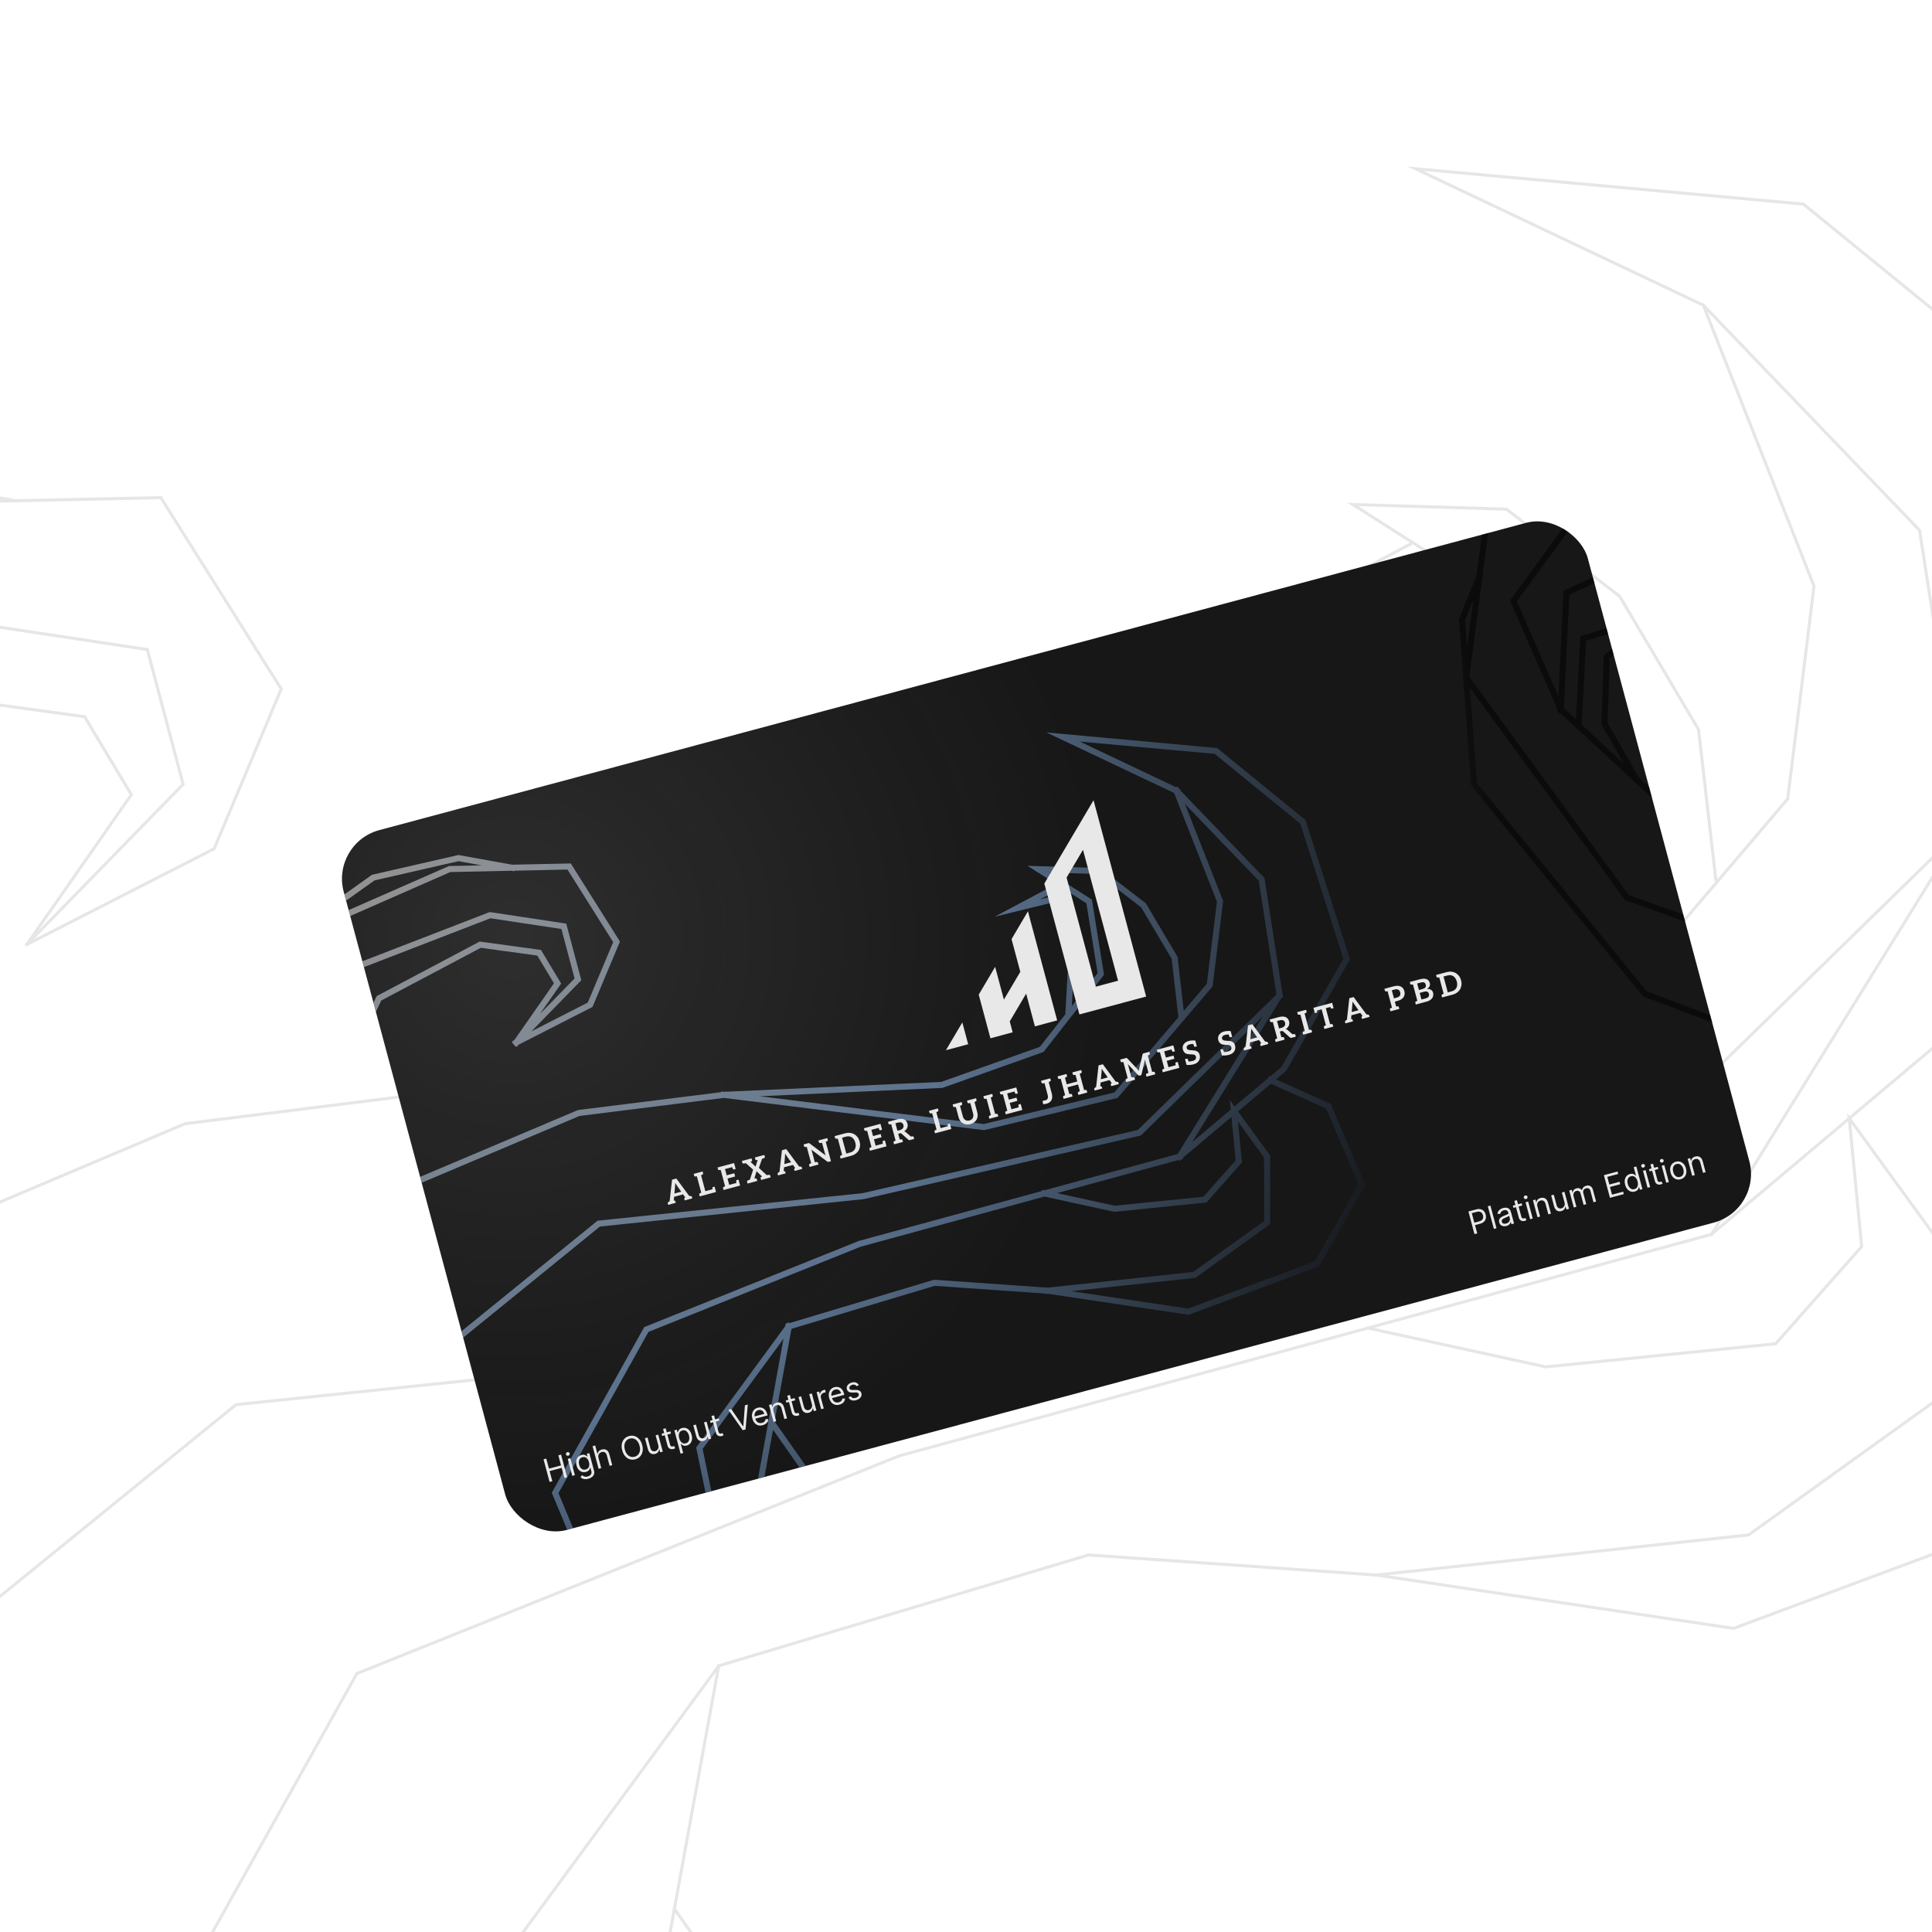 <svg width="1920" height="1920" viewBox="0 0 1920 1920" fill="none" xmlns="http://www.w3.org/2000/svg">
<g clip-path="url(#clip0_245_431)">
<rect width="1920" height="1920" fill="white"/>
<path d="M-599.461 711.032L-334.596 522.533L-119.606 473.315L15.482 497.637M15.482 497.637L159.801 494.55L279.481 684.679L212.805 843.497L26.622 938.63M15.482 497.637L-141.911 501.003L-421.11 623.62L-585.227 764.631M26.622 938.63L130.558 789.717L84.087 712.257L-64.585 691.872L-320.15 827.227L-479.476 1162.84M26.622 938.63L181.99 779.414L146.423 645.488L-39.754 617.356L-364.324 742.795L-531.554 966.735M-248.019 1299.55L183.926 1116.73L550.394 1070.94M550.394 1070.94L1206.76 1152.28L1540.03 1071.79L1776.61 793.942L1802.75 582.459L1692.74 303.307M550.394 1070.94L1100.59 1045.8L1352.47 956.222L1501.8 765.7L1472.36 582.714L1344.38 501.328L1497.1 506.019L1609.66 592.664L1688 725.01L1705.14 873.965M1692.74 303.307L1406.63 167.688L1792.27 202.857L2011.79 381.811L2122.36 728.149L1963.97 1005.18L1700.79 1226.71M1692.74 303.307L1907.63 526.971L1953.28 820.347L1599.07 1166.5L902.175 1326.53L234.497 1395.94L-142.107 1701.93M1700.79 1226.71L893.603 1446.82L354.649 1663.15L124.397 2075.72L248.586 2373.25M1700.79 1226.71L1950.43 823.413M1419.8 865.865L1433.01 639.246L1384.3 576.498L1291.35 599.34L1401.6 540.651M556.52 2291.48L488.578 1962.76L714.241 1655.5M714.241 1655.5L1081.75 1545.28L1367.69 1565.24M714.241 1655.5L640.96 2057.45L817.429 2222.19M1367.69 1565.24L1722.75 1618.27L2047.41 1497.52L2160.88 1297.38L2076.27 1099.47L1929.77 1033.97M1367.69 1565.24L1737.74 1525.39L1921.76 1393.21L1921.55 1226.64L1837.76 1111.42L1850.12 1238.82L1764.67 1335.39L1536.13 1358.41L1359.46 1319.8M1024.63 2167.16L765.142 2032.13L670.215 1896.99M3592.29 1086.58L2875.05 815.941L2443.44 286.452L2413.3 -128.669L2457.29 -236.005M3525.44 821.697L2829.54 572.753L2423.92 17.598L2473.03 -355.535L2800.76 -495.314L3037.52 -373.379L3170.88 -139.038L2884.71 -291.773L2676.85 -196.431L2663.03 98.221M2663.03 98.221L2922.65 338.615L3424.11 440.152M2663.03 98.221L2543.19 -175.885L2722.62 -421.277L2942.73 -422.2M2504.75 -369.064L2674.06 -555.531L2878.44 -533.074L2989.32 -398.2M3406.47 373.725L3181.98 389.703L2968.91 246.977L2891.57 72.52L2944.76 -81.506L3108.17 -76.82L2945.08 -151.274L2719.24 -80.979L2707.87 139.754M2853.74 274.805L2773.17 133.865L2778.65 -34.446L2900.93 -137.533" stroke="black" stroke-opacity="0.1" stroke-width="3" stroke-miterlimit="10" stroke-linecap="square"/>
<g filter="url(#filter0_d_245_431)">
<g clip-path="url(#clip1_245_431)">
<rect x="248.633" y="777.911" width="1280" height="720" rx="50" transform="rotate(-15 248.633 777.911)" fill="#171717"/>
<path d="M186.666 886.358L290.95 812.14L375.597 792.762L428.785 802.338M428.785 802.338L485.607 801.123L532.728 875.982L506.476 938.512L433.171 975.969M428.785 802.338L366.815 803.664L256.887 851.941L192.27 907.461M433.171 975.969L474.093 917.338L455.797 886.84L397.261 878.814L296.638 932.107L233.907 1064.24M433.171 975.969L494.343 913.281L480.34 860.551L407.037 849.475L279.245 898.864L213.402 987.035M325.038 1118.07L495.106 1046.09L639.394 1028.06M639.394 1028.06L897.82 1060.09L1029.04 1028.4L1122.19 919.001L1132.48 835.735L1089.17 725.826M639.394 1028.06L856.02 1018.17L955.194 982.895L1013.99 907.882L1002.39 835.836L952.009 803.792L1012.14 805.638L1056.45 839.753L1087.3 891.861L1094.05 950.509M1089.17 725.826L976.517 672.429L1128.35 686.276L1214.79 756.735L1258.32 893.097L1195.96 1002.17L1092.33 1089.39M1089.17 725.826L1173.77 813.888L1191.75 929.398L1052.29 1065.69L777.899 1128.69L515.017 1156.02L366.738 1276.5M1092.33 1089.39L774.524 1176.06L562.324 1261.23L471.668 1423.67L520.564 1540.82M1092.33 1089.39L1190.62 930.605M981.7 947.319L986.904 858.094L967.724 833.388L931.126 842.381L974.538 819.274M641.806 1508.62L615.055 1379.2L703.905 1258.22M703.905 1258.22L848.601 1214.82L961.186 1222.68M703.905 1258.22L675.052 1416.48L744.533 1481.34M961.186 1222.68L1100.98 1243.56L1228.81 1196.02L1273.48 1117.22L1240.17 1039.3L1182.49 1013.51M961.186 1222.68L1106.88 1206.99L1179.34 1154.95L1179.25 1089.37L1146.26 1044L1151.13 1094.16L1117.49 1132.18L1027.5 1141.25L957.946 1126.04M826.113 1459.67L723.946 1406.51L686.571 1353.3M1837.07 1034.22L1554.67 927.663L1384.73 719.189L1372.87 555.745L1390.19 513.484M1810.75 929.929L1536.75 831.913L1377.05 613.334L1396.39 466.422L1525.42 411.388L1618.64 459.397L1671.15 551.663L1558.47 491.527L1476.63 529.066L1471.19 645.078M1471.19 645.078L1573.41 739.727L1770.85 779.705M1471.19 645.078L1424.01 537.155L1494.65 440.538L1581.32 440.174M1408.88 461.096L1475.54 387.678L1556.01 396.52L1599.66 449.624M1763.91 753.551L1675.52 759.842L1591.63 703.647L1561.18 634.959L1582.12 574.314L1646.46 576.16L1582.25 546.845L1493.33 574.522L1488.85 661.43M1546.28 714.604L1514.56 659.112L1516.72 592.843L1564.86 552.255" stroke="url(#paint0_radial_245_431)" stroke-opacity="0.5" stroke-width="6" stroke-miterlimit="10" stroke-linecap="square"/>
<ellipse opacity="0.2" cx="430.895" cy="874.703" rx="591.667" ry="579.333" transform="rotate(-15 430.895 874.703)" fill="url(#paint1_radial_245_431)"/>
<path d="M466.171 1412.74L460.143 1390.24L462.867 1389.51L465.552 1399.53L477.547 1396.32L474.863 1386.3L477.587 1385.57L483.615 1408.06L480.891 1408.79L478.195 1398.73L466.199 1401.95L468.895 1412.01L466.171 1412.74ZM488.718 1406.7L484.197 1389.82L486.789 1389.13L491.31 1406L488.718 1406.7ZM484.761 1386.66C484.256 1386.79 483.774 1386.74 483.316 1386.49C482.865 1386.25 482.574 1385.88 482.445 1385.4C482.315 1384.91 482.384 1384.45 482.651 1384.01C482.924 1383.57 483.314 1383.28 483.819 1383.14C484.325 1383.01 484.803 1383.07 485.254 1383.31C485.712 1383.56 486.006 1383.92 486.136 1384.41C486.265 1384.89 486.193 1385.35 485.919 1385.8C485.653 1386.24 485.267 1386.52 484.761 1386.66ZM504.659 1409.58C503.406 1409.92 502.287 1410.05 501.3 1409.97C500.315 1409.89 499.452 1409.68 498.712 1409.32C497.982 1408.96 497.362 1408.54 496.854 1408.05L498.53 1406.05C498.847 1406.29 499.238 1406.56 499.703 1406.86C500.169 1407.17 500.753 1407.39 501.454 1407.51C502.164 1407.64 503.029 1407.57 504.047 1407.3C505.409 1406.93 506.445 1406.3 507.154 1405.41C507.864 1404.51 508.03 1403.36 507.653 1401.95L506.735 1398.53L506.515 1398.59C506.407 1398.94 506.238 1399.4 506.008 1399.95C505.784 1400.48 505.393 1401.02 504.835 1401.54C504.283 1402.06 503.458 1402.47 502.359 1402.76C500.997 1403.12 499.688 1403.13 498.431 1402.78C497.182 1402.42 496.078 1401.71 495.118 1400.65C494.166 1399.59 493.454 1398.18 492.983 1396.42C492.52 1394.69 492.421 1393.1 492.685 1391.66C492.948 1390.21 493.527 1388.98 494.422 1387.99C495.316 1386.99 496.473 1386.3 497.894 1385.92C498.992 1385.62 499.913 1385.57 500.655 1385.77C501.403 1385.95 502.011 1386.23 502.479 1386.6C502.952 1386.96 503.323 1387.26 503.592 1387.5L503.856 1387.43L503.138 1384.75L505.642 1384.08L510.293 1401.43C510.681 1402.88 510.668 1404.15 510.252 1405.24C509.845 1406.33 509.146 1407.23 508.154 1407.95C507.171 1408.68 506.006 1409.22 504.659 1409.58ZM502.087 1400.34C503.127 1400.06 503.942 1399.58 504.532 1398.92C505.122 1398.25 505.484 1397.42 505.618 1396.42C505.752 1395.43 505.652 1394.31 505.319 1393.07C504.993 1391.85 504.523 1390.83 503.907 1389.99C503.292 1389.16 502.555 1388.58 501.696 1388.24C500.837 1387.91 499.88 1387.88 498.825 1388.17C497.727 1388.46 496.886 1388.98 496.303 1389.74C495.727 1390.49 495.381 1391.38 495.266 1392.42C495.159 1393.45 495.258 1394.54 495.564 1395.68C495.878 1396.85 496.339 1397.84 496.946 1398.64C497.559 1399.43 498.297 1399.99 499.159 1400.31C500.027 1400.62 501.003 1400.63 502.087 1400.34ZM514.781 1388.83L517.501 1398.99L514.909 1399.68L508.881 1377.18L511.473 1376.49L513.687 1384.75L513.906 1384.69C514.068 1383.71 514.476 1382.86 515.129 1382.14C515.788 1381.4 516.781 1380.86 518.106 1380.5C519.256 1380.2 520.325 1380.16 521.312 1380.39C522.298 1380.61 523.156 1381.13 523.885 1381.95C524.619 1382.75 525.181 1383.88 525.569 1385.33L528.442 1396.05L525.85 1396.75L523.024 1386.2C522.665 1384.86 522.039 1383.92 521.148 1383.37C520.261 1382.82 519.206 1382.7 517.983 1383.03C517.134 1383.26 516.42 1383.64 515.843 1384.18C515.272 1384.72 514.885 1385.38 514.682 1386.18C514.485 1386.97 514.519 1387.85 514.781 1388.83ZM558.205 1376.02C558.84 1378.4 558.962 1380.56 558.568 1382.52C558.174 1384.48 557.356 1386.12 556.113 1387.46C554.87 1388.8 553.289 1389.73 551.371 1390.24C549.452 1390.75 547.62 1390.74 545.875 1390.21C544.13 1389.67 542.597 1388.65 541.277 1387.15C539.957 1385.65 538.98 1383.72 538.344 1381.34C537.708 1378.97 537.587 1376.81 537.981 1374.85C538.374 1372.89 539.193 1371.24 540.436 1369.9C541.678 1368.57 543.259 1367.64 545.178 1367.13C547.096 1366.61 548.928 1366.62 550.674 1367.16C552.419 1367.7 553.951 1368.72 555.271 1370.22C556.591 1371.71 557.569 1373.65 558.205 1376.02ZM555.568 1376.73C555.046 1374.78 554.28 1373.22 553.269 1372.06C552.265 1370.89 551.119 1370.11 549.828 1369.72C548.545 1369.33 547.223 1369.31 545.861 1369.68C544.499 1370.04 543.357 1370.72 542.435 1371.7C541.521 1372.68 540.918 1373.93 540.625 1375.45C540.34 1376.96 540.458 1378.69 540.98 1380.64C541.502 1382.59 542.265 1384.14 543.268 1385.31C544.279 1386.48 545.426 1387.26 546.709 1387.65C548 1388.04 549.326 1388.06 550.688 1387.69C552.05 1387.33 553.188 1386.65 554.102 1385.67C555.024 1384.68 555.627 1383.44 555.912 1381.92C556.205 1380.41 556.09 1378.68 555.568 1376.73ZM574.233 1376.39L571.56 1366.42L574.153 1365.72L578.674 1382.59L576.081 1383.29L575.316 1380.43L575.14 1380.48C574.975 1381.44 574.555 1382.34 573.881 1383.16C573.205 1383.98 572.23 1384.56 570.955 1384.9C569.901 1385.18 568.902 1385.2 567.958 1384.96C567.012 1384.71 566.179 1384.18 565.459 1383.37C564.738 1382.55 564.184 1381.42 563.8 1379.99L560.927 1369.26L563.519 1368.57L566.345 1379.12C566.675 1380.35 567.282 1381.24 568.166 1381.78C569.058 1382.33 570.043 1382.46 571.119 1382.17C571.764 1382 572.375 1381.66 572.953 1381.15C573.538 1380.64 573.967 1379.98 574.239 1379.18C574.517 1378.37 574.516 1377.44 574.233 1376.39ZM586.239 1362.48L586.828 1364.68L578.084 1367.02L577.495 1364.83L586.239 1362.48ZM578.96 1360.1L581.553 1359.41L585.862 1375.49C586.058 1376.22 586.312 1376.74 586.622 1377.05C586.938 1377.35 587.281 1377.52 587.651 1377.55C588.027 1377.58 588.405 1377.54 588.786 1377.44C589.071 1377.36 589.302 1377.28 589.477 1377.2C589.65 1377.12 589.789 1377.05 589.893 1377L591.044 1379.19C590.886 1379.3 590.658 1379.43 590.361 1379.58C590.066 1379.74 589.677 1379.88 589.193 1380.01C588.461 1380.21 587.701 1380.24 586.914 1380.12C586.134 1379.99 585.426 1379.66 584.792 1379.14C584.166 1378.62 583.721 1377.87 583.458 1376.89L578.96 1360.1ZM596.355 1384.64L590.139 1361.44L592.643 1360.77L593.362 1363.45L593.669 1363.36C593.781 1363.02 593.945 1362.58 594.16 1362.03C594.38 1361.48 594.761 1360.94 595.302 1360.41C595.848 1359.87 596.671 1359.45 597.769 1359.16C599.19 1358.78 600.538 1358.8 601.812 1359.22C603.086 1359.64 604.202 1360.42 605.159 1361.56C606.116 1362.7 606.832 1364.15 607.307 1365.93C607.786 1367.71 607.897 1369.34 607.64 1370.82C607.382 1372.28 606.81 1373.52 605.926 1374.53C605.04 1375.53 603.894 1376.21 602.488 1376.59C601.404 1376.88 600.488 1376.93 599.74 1376.75C598.99 1376.56 598.377 1376.28 597.902 1375.91C597.425 1375.54 597.05 1375.22 596.777 1374.96L596.558 1375.02L598.948 1383.94L596.355 1384.64ZM594.948 1369.19C595.289 1370.47 595.777 1371.54 596.412 1372.41C597.044 1373.28 597.793 1373.89 598.658 1374.25C599.521 1374.6 600.472 1374.63 601.512 1374.36C602.596 1374.06 603.424 1373.54 603.996 1372.77C604.573 1372 604.914 1371.07 605.019 1370C605.13 1368.92 605.024 1367.78 604.703 1366.58C604.385 1365.39 603.915 1364.37 603.294 1363.52C602.678 1362.65 601.929 1362.04 601.048 1361.68C600.172 1361.31 599.184 1361.27 598.086 1361.57C597.031 1361.85 596.217 1362.36 595.642 1363.08C595.066 1363.8 594.722 1364.69 594.611 1365.74C594.498 1366.78 594.61 1367.93 594.948 1369.19ZM622.295 1363.51L619.623 1353.54L622.215 1352.84L626.736 1369.72L624.144 1370.41L623.378 1367.55L623.203 1367.6C623.037 1368.56 622.617 1369.46 621.943 1370.28C621.267 1371.1 620.292 1371.68 619.018 1372.02C617.963 1372.3 616.964 1372.32 616.02 1372.08C615.074 1371.83 614.241 1371.3 613.521 1370.49C612.8 1369.67 612.246 1368.54 611.862 1367.11L608.989 1356.39L611.582 1355.69L614.407 1366.24C614.737 1367.47 615.344 1368.36 616.229 1368.9C617.121 1369.45 618.105 1369.58 619.181 1369.29C619.826 1369.12 620.437 1368.78 621.015 1368.27C621.601 1367.76 622.029 1367.1 622.301 1366.3C622.58 1365.5 622.578 1364.57 622.295 1363.51ZM634.301 1349.6L634.89 1351.8L626.146 1354.14L625.557 1351.95L634.301 1349.6ZM627.023 1347.22L629.615 1346.53L633.924 1362.61C634.12 1363.34 634.374 1363.86 634.684 1364.17C635 1364.47 635.343 1364.64 635.713 1364.67C636.089 1364.7 636.467 1364.66 636.848 1364.56C637.134 1364.48 637.364 1364.4 637.539 1364.32C637.713 1364.24 637.851 1364.17 637.955 1364.12L639.106 1366.31C638.948 1366.42 638.721 1366.55 638.423 1366.7C638.128 1366.86 637.739 1367 637.255 1367.13C636.523 1367.33 635.763 1367.36 634.976 1367.24C634.196 1367.11 633.489 1366.78 632.855 1366.26C632.228 1365.74 631.783 1364.99 631.52 1364.01L627.023 1347.22ZM646.668 1340.26L658.422 1357.41L658.685 1357.34L660.29 1336.61L663.146 1335.85L660.913 1360.56L658.101 1361.31L643.812 1341.03L646.668 1340.26ZM677.924 1356.38C676.299 1356.81 674.8 1356.83 673.429 1356.43C672.063 1356.02 670.887 1355.25 669.903 1354.12C668.924 1352.99 668.203 1351.56 667.74 1349.83C667.277 1348.1 667.183 1346.49 667.46 1345.01C667.742 1343.51 668.351 1342.24 669.288 1341.19C670.23 1340.14 671.463 1339.41 672.986 1339C673.865 1338.77 674.772 1338.68 675.708 1338.74C676.643 1338.81 677.55 1339.08 678.43 1339.55C679.308 1340.01 680.1 1340.72 680.805 1341.69C681.511 1342.65 682.075 1343.92 682.497 1345.5L682.791 1346.6L669.785 1350.08L669.185 1347.84L679.555 1345.06C679.3 1344.11 678.881 1343.31 678.301 1342.67C677.727 1342.02 677.034 1341.57 676.223 1341.33C675.419 1341.08 674.548 1341.08 673.61 1341.33C672.578 1341.61 671.753 1342.1 671.136 1342.82C670.525 1343.52 670.126 1344.34 669.941 1345.26C669.756 1346.18 669.789 1347.1 670.038 1348.03L670.438 1349.53C670.779 1350.8 671.289 1351.82 671.965 1352.59C672.648 1353.35 673.446 1353.86 674.361 1354.11C675.273 1354.35 676.253 1354.33 677.3 1354.05C677.981 1353.87 678.571 1353.61 679.069 1353.27C679.573 1352.92 679.974 1352.5 680.273 1352C680.57 1351.5 680.749 1350.93 680.812 1350.28L683.505 1350.31C683.469 1351.23 683.226 1352.1 682.776 1352.91C682.325 1353.71 681.689 1354.42 680.87 1355.02C680.049 1355.62 679.067 1356.07 677.924 1356.38ZM688.633 1342.25L691.353 1352.4L688.76 1353.1L684.239 1336.22L686.744 1335.55L687.45 1338.19L687.67 1338.13C687.836 1337.17 688.252 1336.32 688.918 1335.58C689.582 1334.84 690.552 1334.3 691.826 1333.96C692.968 1333.65 694.031 1333.62 695.013 1333.85C695.994 1334.09 696.848 1334.61 697.577 1335.43C698.305 1336.24 698.861 1337.36 699.245 1338.8L702.118 1349.52L699.525 1350.21L696.7 1339.67C696.345 1338.34 695.724 1337.4 694.837 1336.85C693.949 1336.28 692.904 1336.16 691.703 1336.48C690.875 1336.71 690.184 1337.08 689.628 1337.62C689.08 1338.15 688.711 1338.81 688.522 1339.6C688.333 1340.39 688.37 1341.27 688.633 1342.25ZM709.672 1329.41L710.261 1331.61L701.517 1333.95L700.928 1331.75L709.672 1329.41ZM702.393 1327.03L704.986 1326.33L709.295 1342.41C709.491 1343.15 709.745 1343.67 710.055 1343.98C710.371 1344.28 710.714 1344.44 711.084 1344.48C711.46 1344.5 711.838 1344.46 712.219 1344.36C712.504 1344.29 712.735 1344.21 712.91 1344.13C713.083 1344.04 713.222 1343.98 713.326 1343.92L714.477 1346.11C714.319 1346.22 714.091 1346.36 713.794 1346.51C713.499 1346.66 713.11 1346.81 712.626 1346.94C711.894 1347.13 711.134 1347.17 710.347 1347.04C709.567 1346.91 708.86 1346.59 708.225 1346.07C707.599 1345.54 707.154 1344.79 706.891 1343.81L702.393 1327.03ZM726.878 1335.49L724.205 1325.51L726.798 1324.82L731.319 1341.69L728.726 1342.39L727.961 1339.53L727.785 1339.58C727.619 1340.54 727.2 1341.43 726.526 1342.26C725.85 1343.08 724.875 1343.66 723.6 1344C722.546 1344.28 721.547 1344.3 720.603 1344.06C719.657 1343.81 718.824 1343.28 718.104 1342.47C717.382 1341.65 716.829 1340.52 716.445 1339.09L713.572 1328.36L716.164 1327.67L718.99 1338.21C719.32 1339.45 719.927 1340.33 720.811 1340.88C721.703 1341.43 722.688 1341.56 723.764 1341.27C724.409 1341.1 725.02 1340.76 725.598 1340.25C726.183 1339.74 726.612 1339.08 726.883 1338.28C727.162 1337.47 727.16 1336.54 726.878 1335.49ZM736.067 1340.42L731.546 1323.55L734.051 1322.88L734.733 1325.43L734.909 1325.38C734.993 1324.46 735.368 1323.63 736.034 1322.9C736.701 1322.16 737.539 1321.66 738.55 1321.39C738.74 1321.34 738.979 1321.28 739.267 1321.21C739.554 1321.14 739.773 1321.09 739.924 1321.07L740.63 1323.7C740.536 1323.71 740.326 1323.73 739.999 1323.77C739.678 1323.8 739.345 1323.86 739.001 1323.95C738.181 1324.17 737.495 1324.54 736.942 1325.06C736.396 1325.56 736.016 1326.17 735.803 1326.87C735.596 1327.56 735.594 1328.29 735.799 1329.05L738.66 1339.73L736.067 1340.42ZM754.232 1335.93C752.606 1336.37 751.107 1336.38 749.736 1335.98C748.37 1335.57 747.195 1334.8 746.21 1333.68C745.231 1332.54 744.51 1331.11 744.047 1329.38C743.584 1327.65 743.491 1326.05 743.767 1324.56C744.049 1323.06 744.659 1321.79 745.596 1320.75C746.538 1319.7 747.771 1318.96 749.294 1318.56C750.173 1318.32 751.08 1318.24 752.015 1318.3C752.95 1318.36 753.858 1318.63 754.737 1319.1C755.615 1319.56 756.407 1320.28 757.113 1321.24C757.819 1322.21 758.383 1323.48 758.804 1325.05L759.099 1326.15L746.093 1329.63L745.492 1327.39L755.862 1324.61C755.607 1323.66 755.189 1322.86 754.608 1322.22C754.034 1321.57 753.342 1321.13 752.53 1320.88C751.726 1320.63 750.855 1320.63 749.918 1320.89C748.885 1321.16 748.06 1321.66 747.444 1322.37C746.832 1323.08 746.434 1323.89 746.249 1324.81C746.064 1325.73 746.096 1326.66 746.345 1327.59L746.745 1329.08C747.087 1330.36 747.596 1331.38 748.273 1332.15C748.955 1332.91 749.753 1333.41 750.668 1333.66C751.58 1333.9 752.56 1333.88 753.608 1333.6C754.289 1333.42 754.878 1333.16 755.377 1332.82C755.88 1332.47 756.281 1332.05 756.58 1331.56C756.877 1331.05 757.057 1330.48 757.119 1329.83L759.812 1329.87C759.776 1330.79 759.533 1331.65 759.084 1332.46C758.632 1333.27 757.996 1333.97 757.177 1334.58C756.356 1335.17 755.374 1335.62 754.232 1335.93ZM773.511 1316.35L771.358 1317.64C771.108 1317.29 770.791 1316.97 770.407 1316.68C770.029 1316.38 769.566 1316.17 769.017 1316.06C768.469 1315.95 767.818 1315.99 767.064 1316.2C766.031 1316.47 765.235 1316.94 764.674 1317.6C764.118 1318.25 763.938 1318.94 764.132 1319.67C764.305 1320.31 764.675 1320.76 765.244 1321.01C765.813 1321.25 766.629 1321.37 767.691 1321.35L770.361 1321.29C771.967 1321.26 773.242 1321.52 774.183 1322.07C775.123 1322.62 775.751 1323.48 776.067 1324.66C776.326 1325.63 776.279 1326.57 775.927 1327.48C775.582 1328.39 774.974 1329.19 774.103 1329.9C773.232 1330.6 772.141 1331.13 770.83 1331.48C769.109 1331.94 767.585 1331.95 766.257 1331.51C764.929 1331.06 763.922 1330.16 763.237 1328.81L765.533 1327.53C766.011 1328.38 766.636 1328.94 767.41 1329.22C768.191 1329.5 769.112 1329.49 770.174 1329.21C771.382 1328.89 772.273 1328.37 772.846 1327.67C773.424 1326.96 773.616 1326.24 773.422 1325.51C773.265 1324.93 772.928 1324.49 772.412 1324.21C771.894 1323.91 771.184 1323.78 770.282 1323.81L767.293 1323.91C765.65 1323.95 764.362 1323.69 763.431 1323.12C762.506 1322.53 761.887 1321.66 761.575 1320.49C761.32 1319.54 761.361 1318.63 761.7 1317.75C762.045 1316.87 762.627 1316.1 763.446 1315.44C764.271 1314.77 765.277 1314.27 766.463 1313.96C768.133 1313.51 769.542 1313.52 770.69 1314C771.846 1314.48 772.786 1315.26 773.511 1316.35Z" fill="#E8E8E8"/>
<path d="M1385.32 1166.45L1379.29 1143.96L1386.89 1141.92C1388.66 1141.45 1390.18 1141.38 1391.48 1141.72C1392.77 1142.04 1393.84 1142.67 1394.67 1143.6C1395.5 1144.54 1396.09 1145.66 1396.44 1146.99C1396.8 1148.32 1396.85 1149.59 1396.6 1150.82C1396.36 1152.05 1395.76 1153.13 1394.81 1154.08C1393.86 1155.02 1392.51 1155.72 1390.76 1156.19L1385.31 1157.65L1384.67 1155.23L1390.03 1153.8C1391.23 1153.47 1392.15 1153 1392.77 1152.39C1393.39 1151.78 1393.77 1151.07 1393.91 1150.27C1394.05 1149.46 1394.01 1148.61 1393.76 1147.71C1393.52 1146.81 1393.14 1146.05 1392.61 1145.43C1392.09 1144.8 1391.41 1144.39 1390.56 1144.19C1389.71 1143.97 1388.67 1144.03 1387.45 1144.36L1382.66 1145.64L1388.04 1165.72L1385.32 1166.45ZM1401.17 1138.1L1407.19 1160.59L1404.6 1161.29L1398.57 1138.79L1401.17 1138.1ZM1417.01 1158.39C1415.94 1158.67 1414.92 1158.73 1413.94 1158.56C1412.96 1158.38 1412.11 1157.98 1411.39 1157.35C1410.67 1156.71 1410.16 1155.84 1409.87 1154.74C1409.61 1153.78 1409.59 1152.94 1409.81 1152.24C1410.03 1151.53 1410.41 1150.92 1410.95 1150.4C1411.5 1149.89 1412.13 1149.44 1412.86 1149.07C1413.59 1148.68 1414.33 1148.34 1415.08 1148.02C1416.07 1147.62 1416.88 1147.3 1417.5 1147.06C1418.12 1146.81 1418.56 1146.57 1418.81 1146.32C1419.06 1146.07 1419.13 1145.74 1419.02 1145.32L1419 1145.23C1418.71 1144.15 1418.19 1143.39 1417.43 1142.94C1416.69 1142.5 1415.72 1142.44 1414.52 1142.76C1413.28 1143.09 1412.39 1143.62 1411.83 1144.35C1411.27 1145.08 1410.93 1145.79 1410.81 1146.48L1408.11 1146.26C1408.28 1145.12 1408.65 1144.17 1409.23 1143.4C1409.82 1142.62 1410.51 1142 1411.32 1141.54C1412.14 1141.07 1412.97 1140.72 1413.82 1140.5C1414.36 1140.35 1415 1140.25 1415.74 1140.19C1416.49 1140.13 1417.24 1140.2 1418.01 1140.42C1418.78 1140.64 1419.49 1141.09 1420.14 1141.77C1420.8 1142.45 1421.3 1143.46 1421.66 1144.8L1424.64 1155.92L1422.05 1156.61L1421.44 1154.33L1421.3 1154.36C1421.23 1154.78 1421.04 1155.25 1420.74 1155.77C1420.44 1156.3 1419.99 1156.8 1419.39 1157.28C1418.79 1157.75 1418 1158.12 1417.01 1158.39ZM1416.79 1155.95C1417.81 1155.68 1418.62 1155.24 1419.22 1154.65C1419.82 1154.06 1420.21 1153.4 1420.4 1152.66C1420.6 1151.93 1420.6 1151.21 1420.41 1150.5L1419.78 1148.13C1419.7 1148.29 1419.49 1148.48 1419.15 1148.69C1418.81 1148.89 1418.41 1149.09 1417.95 1149.3C1417.49 1149.51 1417.04 1149.7 1416.61 1149.88C1416.17 1150.05 1415.82 1150.19 1415.55 1150.3C1414.9 1150.57 1414.31 1150.88 1413.78 1151.23C1413.25 1151.58 1412.86 1151.99 1412.61 1152.48C1412.36 1152.95 1412.32 1153.52 1412.5 1154.18C1412.74 1155.08 1413.25 1155.67 1414.04 1155.96C1414.84 1156.23 1415.75 1156.23 1416.79 1155.95ZM1432.19 1135.81L1432.78 1138.01L1424.03 1140.35L1423.45 1138.15L1432.19 1135.81ZM1424.91 1133.43L1427.5 1132.73L1431.81 1148.82C1432.01 1149.55 1432.26 1150.07 1432.57 1150.38C1432.89 1150.68 1433.23 1150.85 1433.6 1150.88C1433.98 1150.9 1434.36 1150.87 1434.74 1150.76C1435.02 1150.69 1435.25 1150.61 1435.43 1150.53C1435.6 1150.45 1435.74 1150.38 1435.84 1150.33L1436.99 1152.51C1436.84 1152.63 1436.61 1152.76 1436.31 1152.91C1436.02 1153.07 1435.63 1153.21 1435.14 1153.34C1434.41 1153.54 1433.65 1153.57 1432.86 1153.44C1432.08 1153.31 1431.38 1152.99 1430.74 1152.47C1430.12 1151.95 1429.67 1151.19 1429.41 1150.21L1424.91 1133.43ZM1440.61 1151.64L1436.09 1134.77L1438.68 1134.07L1443.2 1150.94L1440.61 1151.64ZM1436.65 1131.6C1436.15 1131.74 1435.67 1131.68 1435.21 1131.43C1434.76 1131.19 1434.47 1130.82 1434.34 1130.34C1434.21 1129.85 1434.28 1129.39 1434.54 1128.95C1434.82 1128.51 1435.21 1128.22 1435.71 1128.09C1436.22 1127.95 1436.7 1128.01 1437.15 1128.25C1437.61 1128.5 1437.9 1128.86 1438.03 1129.35C1438.16 1129.83 1438.09 1130.29 1437.81 1130.74C1437.55 1131.18 1437.16 1131.46 1436.65 1131.6ZM1447.82 1138.83L1450.54 1148.98L1447.95 1149.67L1443.43 1132.8L1445.93 1132.13L1446.64 1134.76L1446.86 1134.71C1447.03 1133.74 1447.44 1132.89 1448.11 1132.16C1448.77 1131.41 1449.74 1130.87 1451.02 1130.53C1452.16 1130.22 1453.22 1130.19 1454.2 1130.43C1455.18 1130.66 1456.04 1131.19 1456.77 1132C1457.5 1132.81 1458.05 1133.94 1458.44 1135.37L1461.31 1146.09L1458.72 1146.79L1455.89 1136.24C1455.54 1134.92 1454.91 1133.98 1454.03 1133.42C1453.14 1132.86 1452.1 1132.74 1450.89 1133.06C1450.07 1133.28 1449.37 1133.66 1448.82 1134.19C1448.27 1134.72 1447.9 1135.38 1447.71 1136.17C1447.52 1136.96 1447.56 1137.85 1447.82 1138.83ZM1474.83 1135.08L1472.16 1125.1L1474.75 1124.41L1479.27 1141.28L1476.68 1141.97L1475.91 1139.12L1475.74 1139.16C1475.57 1140.13 1475.15 1141.02 1474.48 1141.85C1473.8 1142.66 1472.83 1143.24 1471.55 1143.58C1470.5 1143.87 1469.5 1143.89 1468.56 1143.64C1467.61 1143.4 1466.78 1142.87 1466.06 1142.05C1465.34 1141.23 1464.78 1140.11 1464.4 1138.67L1461.53 1127.95L1464.12 1127.26L1466.94 1137.8C1467.27 1139.03 1467.88 1139.92 1468.76 1140.47C1469.66 1141.01 1470.64 1141.14 1471.72 1140.85C1472.36 1140.68 1472.97 1140.34 1473.55 1139.83C1474.14 1139.32 1474.57 1138.67 1474.84 1137.86C1475.12 1137.06 1475.11 1136.13 1474.83 1135.08ZM1484.02 1140.01L1479.5 1123.13L1482 1122.46L1482.71 1125.1L1482.93 1125.04C1483.04 1124.05 1483.42 1123.19 1484.07 1122.49C1484.72 1121.77 1485.59 1121.27 1486.69 1120.97C1487.8 1120.67 1488.8 1120.68 1489.67 1120.98C1490.55 1121.28 1491.32 1121.83 1491.98 1122.62L1492.16 1122.57C1492.36 1121.58 1492.82 1120.72 1493.55 1119.97C1494.27 1119.22 1495.24 1118.68 1496.45 1118.36C1497.95 1117.95 1499.31 1118.1 1500.53 1118.78C1501.74 1119.46 1502.61 1120.8 1503.14 1122.78L1506.17 1134.07L1503.57 1134.77L1500.55 1123.48C1500.21 1122.23 1499.64 1121.43 1498.81 1121.08C1497.99 1120.73 1497.11 1120.67 1496.19 1120.92C1495 1121.24 1494.18 1121.85 1493.72 1122.74C1493.26 1123.62 1493.18 1124.61 1493.47 1125.7L1496.41 1136.69L1493.78 1137.39L1490.68 1125.84C1490.42 1124.88 1489.9 1124.19 1489.12 1123.77C1488.34 1123.34 1487.46 1123.26 1486.48 1123.52C1485.81 1123.7 1485.22 1124.05 1484.73 1124.57C1484.25 1125.08 1483.92 1125.71 1483.73 1126.44C1483.55 1127.16 1483.57 1127.94 1483.79 1128.77L1486.61 1139.31L1484.02 1140.01ZM1519.96 1130.38L1513.93 1107.88L1527.51 1104.24L1528.15 1106.66L1517.3 1109.57L1519.34 1117.17L1529.49 1114.45L1530.14 1116.87L1519.99 1119.59L1522.03 1127.23L1533.06 1124.28L1533.71 1126.69L1519.96 1130.38ZM1544.56 1124.16C1543.15 1124.54 1541.82 1124.52 1540.55 1124.09C1539.28 1123.67 1538.17 1122.88 1537.21 1121.74C1536.25 1120.59 1535.53 1119.12 1535.05 1117.34C1534.58 1115.57 1534.47 1113.95 1534.73 1112.48C1534.99 1111.01 1535.56 1109.78 1536.46 1108.78C1537.35 1107.78 1538.51 1107.09 1539.93 1106.71C1541.03 1106.41 1541.94 1106.36 1542.68 1106.56C1543.42 1106.74 1544.02 1107.02 1544.48 1107.39C1544.95 1107.76 1545.32 1108.06 1545.58 1108.3L1545.8 1108.24L1543.58 1099.94L1546.17 1099.24L1552.2 1121.74L1549.69 1122.41L1549 1119.82L1548.69 1119.9C1548.58 1120.26 1548.42 1120.72 1548.19 1121.28C1547.96 1121.84 1547.57 1122.39 1547.02 1122.93C1546.46 1123.46 1545.64 1123.87 1544.56 1124.16ZM1544.29 1121.74C1545.33 1121.46 1546.13 1120.95 1546.71 1120.22C1547.28 1119.48 1547.62 1118.57 1547.73 1117.51C1547.85 1116.43 1547.73 1115.26 1547.39 1113.99C1547.05 1112.73 1546.57 1111.67 1545.95 1110.83C1545.33 1109.97 1544.59 1109.38 1543.73 1109.04C1542.87 1108.7 1541.92 1108.67 1540.86 1108.95C1539.76 1109.25 1538.92 1109.77 1538.34 1110.53C1537.77 1111.29 1537.42 1112.19 1537.31 1113.25C1537.21 1114.3 1537.32 1115.41 1537.64 1116.6C1537.96 1117.8 1538.43 1118.84 1539.06 1119.73C1539.7 1120.6 1540.45 1121.23 1541.33 1121.61C1542.22 1121.99 1543.2 1122.03 1544.29 1121.74ZM1557.31 1120.37L1552.79 1103.5L1555.38 1102.8L1559.9 1119.68L1557.31 1120.37ZM1553.35 1100.33C1552.85 1100.47 1552.36 1100.41 1551.91 1100.17C1551.45 1099.92 1551.16 1099.55 1551.03 1099.07C1550.9 1098.59 1550.97 1098.12 1551.24 1097.68C1551.51 1097.24 1551.9 1096.95 1552.41 1096.82C1552.91 1096.68 1553.39 1096.74 1553.84 1096.99C1554.3 1097.23 1554.6 1097.6 1554.73 1098.08C1554.85 1098.56 1554.78 1099.03 1554.51 1099.47C1554.24 1099.91 1553.86 1100.2 1553.35 1100.33ZM1567.46 1099.56L1568.05 1101.76L1559.31 1104.1L1558.72 1101.91L1567.46 1099.56ZM1560.19 1097.18L1562.78 1096.49L1567.09 1112.57C1567.28 1113.3 1567.54 1113.82 1567.85 1114.13C1568.16 1114.43 1568.51 1114.6 1568.88 1114.63C1569.25 1114.66 1569.63 1114.62 1570.01 1114.52C1570.3 1114.44 1570.53 1114.36 1570.7 1114.28C1570.88 1114.2 1571.01 1114.13 1571.12 1114.08L1572.27 1116.27C1572.11 1116.38 1571.88 1116.51 1571.59 1116.66C1571.29 1116.82 1570.9 1116.96 1570.42 1117.09C1569.69 1117.29 1568.93 1117.32 1568.14 1117.2C1567.36 1117.07 1566.65 1116.74 1566.02 1116.22C1565.39 1115.7 1564.95 1114.95 1564.68 1113.97L1560.19 1097.18ZM1575.89 1115.39L1571.36 1098.52L1573.96 1097.82L1578.48 1114.7L1575.89 1115.39ZM1571.93 1095.35C1571.42 1095.49 1570.94 1095.43 1570.48 1095.19C1570.03 1094.94 1569.74 1094.57 1569.61 1094.09C1569.48 1093.61 1569.55 1093.15 1569.82 1092.7C1570.09 1092.26 1570.48 1091.97 1570.99 1091.84C1571.49 1091.7 1571.97 1091.76 1572.42 1092.01C1572.88 1092.25 1573.17 1092.62 1573.3 1093.1C1573.43 1093.58 1573.36 1094.05 1573.09 1094.49C1572.82 1094.93 1572.43 1095.22 1571.93 1095.35ZM1590.18 1111.94C1588.65 1112.35 1587.22 1112.34 1585.87 1111.93C1584.54 1111.51 1583.37 1110.73 1582.38 1109.6C1581.39 1108.47 1580.67 1107.03 1580.2 1105.29C1579.73 1103.53 1579.63 1101.91 1579.92 1100.43C1580.21 1098.95 1580.83 1097.69 1581.78 1096.66C1582.74 1095.62 1583.98 1094.9 1585.5 1094.5C1587.02 1094.09 1588.45 1094.09 1589.79 1094.51C1591.13 1094.93 1592.3 1095.71 1593.29 1096.85C1594.29 1097.99 1595.02 1099.43 1595.49 1101.19C1595.96 1102.93 1596.04 1104.54 1595.75 1106.02C1595.46 1107.49 1594.84 1108.75 1593.88 1109.78C1592.93 1110.81 1591.7 1111.53 1590.18 1111.94ZM1589.55 1109.61C1590.71 1109.3 1591.58 1108.75 1592.17 1107.96C1592.76 1107.16 1593.1 1106.23 1593.2 1105.17C1593.3 1104.11 1593.2 1103.01 1592.9 1101.89C1592.59 1100.76 1592.13 1099.76 1591.51 1098.88C1590.89 1098 1590.13 1097.36 1589.22 1096.96C1588.31 1096.56 1587.28 1096.51 1586.12 1096.82C1584.97 1097.13 1584.1 1097.69 1583.51 1098.49C1582.92 1099.29 1582.58 1100.23 1582.48 1101.3C1582.39 1102.37 1582.49 1103.47 1582.79 1104.59C1583.09 1105.72 1583.55 1106.72 1584.17 1107.59C1584.79 1108.46 1585.55 1109.09 1586.46 1109.49C1587.36 1109.88 1588.39 1109.92 1589.55 1109.61ZM1601.56 1097.63L1604.28 1107.78L1601.68 1108.48L1597.16 1091.61L1599.67 1090.94L1600.37 1093.57L1600.59 1093.51C1600.76 1092.55 1601.18 1091.7 1601.84 1090.96C1602.51 1090.22 1603.48 1089.68 1604.75 1089.34C1605.89 1089.03 1606.95 1089 1607.94 1089.24C1608.92 1089.47 1609.77 1089.99 1610.5 1090.81C1611.23 1091.62 1611.78 1092.74 1612.17 1094.18L1615.04 1104.9L1612.45 1105.59L1609.62 1095.05C1609.27 1093.72 1608.65 1092.78 1607.76 1092.23C1606.87 1091.67 1605.83 1091.55 1604.63 1091.87C1603.8 1092.09 1603.11 1092.47 1602.55 1093C1602 1093.53 1601.63 1094.19 1601.45 1094.98C1601.26 1095.77 1601.29 1096.65 1601.56 1097.63Z" fill="#E8E8E8"/>
<path d="M606.774 1128.7C607.205 1128.74 607.472 1128.96 607.577 1129.35L608 1130.93L600.452 1132.95L600.03 1131.37C599.936 1131.02 600.07 1130.7 600.433 1130.4L600.985 1129.99L598.844 1126.95L589.935 1129.34L589.601 1133.04L590.286 1133.12C590.749 1133.2 591.027 1133.41 591.121 1133.76L591.543 1135.34L583.996 1137.36L583.573 1135.78C583.479 1135.43 583.613 1135.11 583.976 1134.81L585.487 1133.65L587.871 1112.35L592.14 1111.21L604.882 1128.45L606.774 1128.7ZM597.005 1124.29L592.573 1118.02C592.143 1117.41 591.63 1116.6 591.033 1115.62L591.011 1116.65C590.996 1117.25 590.962 1117.87 590.911 1118.5L590.231 1126.11L597.005 1124.29ZM631.588 1124.61L615.379 1128.95L614.89 1127.13C614.751 1126.61 614.924 1126.22 615.406 1125.96L615.583 1125.88L616.022 1125.66L616.909 1125.26L612.557 1109.02L611.588 1109.11C611.479 1109.12 611.381 1109.12 611.293 1109.13C611.226 1109.12 611.161 1109.13 611.099 1109.14L610.905 1109.16C610.356 1109.18 610.013 1108.93 609.875 1108.41L609.386 1106.59L618.233 1104.22L618.722 1106.04C618.86 1106.56 618.688 1106.95 618.206 1107.21L618.028 1107.29L617.589 1107.5L616.703 1107.91L620.955 1123.78L628.162 1121.85C628.003 1121 627.925 1120.55 627.93 1120.48C627.928 1120.06 628.112 1119.8 628.483 1119.7L630.154 1119.26L631.588 1124.61ZM651.095 1101.71L649.301 1102.19C648.93 1102.29 648.64 1102.16 648.432 1101.79C648.113 1101.02 647.864 1100.38 647.685 1099.87L640.477 1101.8L642.135 1107.99L649.714 1105.96L650.576 1109.18L642.997 1111.21L644.688 1117.52L651.896 1115.59C651.799 1115.06 651.694 1114.38 651.582 1113.55C651.58 1113.13 651.764 1112.87 652.136 1112.77L653.93 1112.29L655.513 1118.2L639.056 1122.61L638.567 1120.78C638.429 1120.27 638.601 1119.88 639.084 1119.62L639.261 1119.54C639.323 1119.52 639.382 1119.49 639.438 1119.45C639.515 1119.41 639.602 1119.37 639.7 1119.32L640.587 1118.91L636.235 1102.67L635.266 1102.77C635.157 1102.78 635.059 1102.78 634.971 1102.78C634.903 1102.78 634.839 1102.78 634.777 1102.8L634.583 1102.82C634.034 1102.83 633.691 1102.58 633.553 1102.07L633.063 1100.24L649.52 1095.83L651.095 1101.71ZM684.377 1107.48C684.926 1107.47 685.27 1107.72 685.408 1108.23L685.897 1110.06L676.4 1112.6L675.911 1110.78C675.773 1110.26 675.945 1109.87 676.427 1109.61L677.306 1109.18L671.81 1103.88C671.822 1104.01 671.801 1104.14 671.746 1104.27L671.675 1104.62L669.671 1111.12L671.045 1111.05C671.594 1111.04 671.937 1111.29 672.075 1111.8L672.564 1113.63L662.944 1116.21L662.455 1114.38C662.317 1113.87 662.499 1113.47 663.002 1113.21L665.248 1112.31L668.46 1102.39L661.236 1095.98L658.78 1096.34C658.231 1096.35 657.888 1096.1 657.749 1095.58L657.26 1093.76L666.881 1091.18L667.37 1093.01C667.508 1093.52 667.336 1093.91 666.854 1094.17L665.891 1094.66L670.951 1099.44L671.028 1098.99C671.071 1098.73 671.107 1098.58 671.137 1098.53L672.921 1092.81L671.679 1092.88C671.13 1092.89 670.787 1092.64 670.649 1092.13L670.16 1090.3L679.595 1087.77L680.084 1089.6C680.222 1090.11 680.05 1090.5 679.567 1090.77L677.291 1091.67L674.195 1100.66L681.952 1107.83L684.377 1107.48ZM715.985 1099.44C716.415 1099.48 716.683 1099.7 716.788 1100.09L717.211 1101.67L709.663 1103.69L709.24 1102.11C709.146 1101.76 709.281 1101.44 709.643 1101.14L710.196 1100.73L708.055 1097.69L699.146 1100.07L698.812 1103.78L699.497 1103.86C699.959 1103.93 700.237 1104.15 700.331 1104.5L700.754 1106.08L693.206 1108.1L692.784 1106.52C692.69 1106.17 692.824 1105.85 693.187 1105.55L694.697 1104.38L697.081 1083.09L701.35 1081.94L714.093 1099.19L715.985 1099.44ZM706.216 1095.03L701.783 1088.76C701.354 1088.14 700.84 1087.34 700.244 1086.35L700.222 1087.39C700.206 1087.99 700.173 1088.6 700.121 1089.24L699.441 1096.85L706.216 1095.03ZM742.626 1072.84C742.764 1073.36 742.592 1073.75 742.11 1074.01L741.933 1074.09C741.871 1074.1 741.801 1074.13 741.724 1074.18C741.668 1074.21 741.591 1074.26 741.493 1074.3L740.638 1074.7L745.81 1094L743.645 1094.58C743.356 1094.66 743.074 1094.68 742.799 1094.64C742.57 1094.62 742.304 1094.49 742 1094.26L726.32 1082.51C726.483 1082.96 726.589 1083.27 726.639 1083.46L726.91 1084.35L729.77 1095.02L731.855 1094.76C732.404 1094.74 732.747 1094.99 732.885 1095.51L733.374 1097.33L724.589 1099.69L724.1 1097.86C723.962 1097.35 724.134 1096.96 724.617 1096.7L724.794 1096.62L725.233 1096.4L726.12 1096L721.768 1079.76L720.799 1079.85C720.69 1079.86 720.592 1079.86 720.504 1079.86C720.436 1079.86 720.372 1079.86 720.31 1079.88L720.116 1079.9C719.567 1079.91 719.224 1079.66 719.086 1079.15L718.597 1077.32L723.113 1076.11L723.585 1076.02C723.73 1075.98 723.851 1075.98 723.95 1076.02C724.038 1076.02 724.148 1076.06 724.278 1076.13L724.687 1076.42L740.446 1088.21L740.071 1087.19C739.99 1086.96 739.891 1086.64 739.775 1086.2L736.957 1075.69L734.871 1075.95C734.323 1075.96 733.979 1075.71 733.841 1075.19L733.352 1073.37L742.137 1071.02L742.626 1072.84ZM772.221 1070.08C773.142 1071.3 773.824 1072.73 774.266 1074.38C774.708 1076.03 774.833 1077.61 774.641 1079.12C774.445 1080.69 773.999 1082.08 773.305 1083.29C772.61 1084.49 771.619 1085.57 770.33 1086.54C769.097 1087.46 767.636 1088.15 765.945 1088.61L755.396 1091.43L754.907 1089.61C754.769 1089.09 754.941 1088.7 755.424 1088.44L755.601 1088.36C755.663 1088.35 755.722 1088.32 755.778 1088.28C755.855 1088.24 755.942 1088.19 756.04 1088.14L756.927 1087.74L752.575 1071.5L751.606 1071.6C751.497 1071.6 751.399 1071.61 751.311 1071.61C751.243 1071.6 751.179 1071.61 751.117 1071.63L750.923 1071.65C750.374 1071.66 750.031 1071.41 749.893 1070.89L749.403 1069.07L759.952 1066.24C761.643 1065.79 763.254 1065.66 764.785 1065.84C766.383 1066.03 767.784 1066.48 768.986 1067.17C770.189 1067.86 771.267 1068.84 772.221 1070.08ZM770.389 1078.96C770.459 1077.9 770.329 1076.76 769.997 1075.52C769.671 1074.3 769.213 1073.25 768.623 1072.37C767.976 1071.44 767.291 1070.74 766.568 1070.27C765.799 1069.79 764.918 1069.48 763.927 1069.32C762.961 1069.18 761.932 1069.26 760.839 1069.55L756.817 1070.63L761.036 1086.38L765.058 1085.3C766.151 1085 767.081 1084.56 767.847 1083.95C768.629 1083.32 769.233 1082.61 769.66 1081.81C770.066 1081.02 770.309 1080.07 770.389 1078.96ZM796.581 1062.73L794.786 1063.21C794.415 1063.31 794.125 1063.17 793.917 1062.81C793.599 1062.03 793.35 1061.39 793.17 1060.89L785.963 1062.82L787.621 1069.01L795.199 1066.98L796.061 1070.19L788.483 1072.22L790.173 1078.53L797.381 1076.6C797.284 1076.08 797.179 1075.4 797.067 1074.57C797.065 1074.15 797.25 1073.89 797.621 1073.79L799.415 1073.31L800.998 1079.21L784.542 1083.62L784.053 1081.8C783.914 1081.28 784.087 1080.9 784.569 1080.63L784.746 1080.55C784.808 1080.54 784.867 1080.51 784.924 1080.47C785.001 1080.43 785.088 1080.38 785.185 1080.34L786.072 1079.93L781.72 1063.69L780.751 1063.79C780.642 1063.79 780.544 1063.8 780.456 1063.8C780.389 1063.79 780.324 1063.8 780.262 1063.82L780.068 1063.84C779.519 1063.85 779.176 1063.6 779.038 1063.08L778.549 1061.26L795.006 1056.85L796.581 1062.73ZM826.986 1069.27C827.535 1069.25 827.878 1069.5 828.016 1070.02L828.505 1071.84L824.329 1072.96C823.937 1073.07 823.609 1073.08 823.343 1073C823.078 1072.91 822.816 1072.76 822.559 1072.54L815.934 1066.63C815.703 1066.42 815.457 1066.29 815.197 1066.23C814.937 1066.16 814.611 1066.18 814.219 1066.29L812.642 1066.71L814.167 1072.4L815.136 1072.31C815.245 1072.3 815.333 1072.3 815.4 1072.31C815.488 1072.3 815.563 1072.3 815.625 1072.28L815.819 1072.26C816.368 1072.25 816.711 1072.5 816.849 1073.01L817.338 1074.84L808.491 1077.21L808.002 1075.38C807.864 1074.87 808.036 1074.48 808.518 1074.22L808.696 1074.14L809.135 1073.92L810.022 1073.51L805.67 1057.27L804.7 1057.37C804.592 1057.38 804.494 1057.38 804.406 1057.38C804.338 1057.38 804.273 1057.38 804.212 1057.4L804.018 1057.42C803.469 1057.43 803.126 1057.18 802.987 1056.67L802.498 1054.84L811.438 1052.45C812.964 1052.04 814.315 1051.84 815.491 1051.86C816.626 1051.89 817.631 1052.09 818.508 1052.48C819.39 1052.88 820.088 1053.42 820.602 1054.1C821.142 1054.8 821.539 1055.62 821.793 1056.57C821.981 1057.27 822.058 1058.01 822.024 1058.79C821.999 1059.44 821.842 1060.14 821.555 1060.88C821.321 1061.49 820.933 1062.1 820.389 1062.71C819.86 1063.3 819.248 1063.81 818.551 1064.27C819.17 1064.43 819.74 1064.74 820.26 1065.2L825.179 1069.45L826.179 1069.35C826.288 1069.34 826.386 1069.34 826.474 1069.34C826.583 1069.33 826.668 1069.32 826.73 1069.3L826.986 1069.27ZM816.186 1062.25C816.714 1061.91 817.127 1061.51 817.425 1061.05C817.687 1060.63 817.855 1060.14 817.928 1059.59C817.987 1059.07 817.942 1058.53 817.792 1057.97C817.489 1056.84 816.882 1056.06 815.974 1055.64C815.092 1055.24 813.868 1055.24 812.3 1055.66L809.857 1056.32L811.846 1063.74L814.228 1063.1C814.929 1062.92 815.582 1062.63 816.186 1062.25ZM865.41 1061.96L849.2 1066.3L848.711 1064.47C848.573 1063.96 848.745 1063.57 849.228 1063.31L849.405 1063.23L849.844 1063.01L850.731 1062.61L846.379 1046.37L845.41 1046.46C845.301 1046.47 845.203 1046.47 845.115 1046.47C845.047 1046.47 844.983 1046.48 844.921 1046.49L844.727 1046.51C844.178 1046.53 843.835 1046.27 843.697 1045.76L843.208 1043.93L852.055 1041.56L852.544 1043.39C852.682 1043.9 852.51 1044.29 852.027 1044.55L851.85 1044.64L851.411 1044.85L850.524 1045.26L854.776 1061.12L861.984 1059.19C861.825 1058.35 861.747 1057.9 861.751 1057.83C861.75 1057.41 861.934 1057.15 862.305 1057.05L863.976 1056.6L865.41 1061.96ZM890.451 1033.23C890.589 1033.75 890.417 1034.14 889.935 1034.4L889.757 1034.48C889.695 1034.49 889.626 1034.52 889.549 1034.57C889.493 1034.6 889.416 1034.65 889.318 1034.7L888.432 1035.1L891.2 1045.43C891.559 1046.77 891.671 1048.06 891.537 1049.29C891.398 1050.58 891.052 1051.73 890.499 1052.71C889.91 1053.73 889.102 1054.63 888.074 1055.42C887.082 1056.17 885.854 1056.74 884.39 1057.14C882.926 1057.53 881.576 1057.65 880.341 1057.49C879.106 1057.34 877.965 1056.96 876.919 1056.35C875.894 1055.74 875.013 1054.93 874.276 1053.91C873.581 1052.97 873.046 1051.8 872.671 1050.4L869.902 1040.06L868.933 1040.16C868.824 1040.16 868.726 1040.17 868.638 1040.17C868.57 1040.17 868.506 1040.17 868.444 1040.19L868.25 1040.21C867.701 1040.22 867.358 1039.97 867.22 1039.46L866.731 1037.63L875.702 1035.23L876.191 1037.05C876.329 1037.57 876.157 1037.96 875.674 1038.22L875.466 1038.31C875.404 1038.32 875.335 1038.35 875.258 1038.4C875.181 1038.44 875.083 1038.49 874.965 1038.54L874.047 1038.95L876.808 1049.25C877.056 1050.18 877.377 1050.92 877.769 1051.48C878.152 1052.09 878.653 1052.59 879.271 1053C879.784 1053.35 880.41 1053.58 881.147 1053.69C881.817 1053.8 882.575 1053.74 883.42 1053.52C884.266 1053.29 884.952 1052.96 885.478 1052.53C886.096 1052.04 886.533 1051.52 886.788 1050.99C887.058 1050.43 887.231 1049.75 887.305 1048.96C887.343 1048.11 887.259 1047.3 887.055 1046.54L884.286 1036.21L883.286 1036.31C883.157 1036.32 883.048 1036.33 882.96 1036.33C882.872 1036.33 882.797 1036.34 882.735 1036.36L882.511 1036.39C881.962 1036.4 881.618 1036.15 881.48 1035.64L880.991 1033.81L889.962 1031.41L890.451 1033.23ZM905.882 1030.16C905.82 1030.17 905.75 1030.2 905.673 1030.25C905.617 1030.28 905.54 1030.33 905.442 1030.37L904.587 1030.77L908.938 1047.01L909.877 1046.92C909.985 1046.92 910.073 1046.92 910.141 1046.92C910.229 1046.92 910.304 1046.91 910.366 1046.89L910.56 1046.87C911.108 1046.86 911.452 1047.11 911.59 1047.63L912.079 1049.45L903.232 1051.82L902.743 1050C902.605 1049.48 902.777 1049.09 903.259 1048.83L903.437 1048.75L903.876 1048.53L904.762 1048.13L900.411 1031.89L899.441 1031.98C899.333 1031.99 899.234 1031.99 899.146 1032C899.079 1031.99 899.014 1032 898.952 1032.01L898.758 1032.03C898.21 1032.05 897.866 1031.8 897.728 1031.28L897.239 1029.46L906.086 1027.09L906.575 1028.91C906.713 1029.43 906.541 1029.82 906.059 1030.08L905.882 1030.16ZM931.547 1026.56L929.753 1027.04C929.382 1027.14 929.092 1027.01 928.884 1026.65C928.565 1025.87 928.316 1025.23 928.137 1024.72L920.93 1026.66L922.587 1032.84L930.166 1030.81L931.028 1034.03L923.449 1036.06L925.14 1042.37L932.348 1040.44C932.251 1039.91 932.146 1039.23 932.034 1038.4C932.032 1037.98 932.217 1037.72 932.588 1037.62L934.382 1037.14L935.965 1043.05L919.508 1047.46L919.019 1045.64C918.881 1045.12 919.053 1044.73 919.536 1044.47L919.713 1044.39C919.775 1044.37 919.834 1044.34 919.89 1044.31C919.967 1044.26 920.055 1044.22 920.152 1044.17L921.039 1043.77L916.687 1027.53L915.718 1027.62C915.609 1027.63 915.511 1027.63 915.423 1027.63C915.355 1027.63 915.291 1027.64 915.229 1027.65L915.035 1027.67C914.486 1027.69 914.143 1027.44 914.005 1026.92L913.516 1025.1L929.972 1020.69L931.547 1026.56ZM964.2 1013.47C964.338 1013.99 964.166 1014.37 963.683 1014.64L963.506 1014.72C963.444 1014.73 963.375 1014.76 963.298 1014.81C963.241 1014.84 963.165 1014.89 963.067 1014.93L962.18 1015.34L965.222 1026.69C965.554 1027.93 965.703 1029.1 965.67 1030.22C965.637 1031.33 965.413 1032.31 964.997 1033.15C964.551 1034.04 963.924 1034.8 963.116 1035.41C962.252 1036.06 961.242 1036.54 960.087 1036.85C959.531 1037 958.976 1037.12 958.423 1037.2C957.912 1037.27 957.314 1037.31 956.631 1037.31L956.184 1034.78C956.155 1034.59 956.201 1034.39 956.322 1034.18C956.468 1033.99 956.666 1033.86 956.913 1033.79C957.078 1033.75 957.313 1033.72 957.619 1033.7C958.012 1033.68 958.384 1033.63 958.734 1033.53C959.353 1033.37 959.847 1033.15 960.215 1032.87C960.589 1032.62 960.895 1032.24 961.136 1031.73C961.33 1031.3 961.43 1030.77 961.435 1030.13C961.434 1029.46 961.323 1028.72 961.102 1027.89L958.035 1016.45L957.004 1016.56C956.875 1016.57 956.756 1016.58 956.647 1016.59C956.538 1016.6 956.453 1016.61 956.391 1016.62L956.105 1016.67C955.556 1016.68 955.212 1016.43 955.074 1015.92L954.585 1014.09L963.711 1011.65L964.2 1013.47ZM994.321 1006.46C994.259 1006.48 994.189 1006.51 994.112 1006.55C994.056 1006.59 993.979 1006.63 993.882 1006.68L993.026 1007.07L997.377 1023.31L998.316 1023.23C998.425 1023.22 998.513 1023.22 998.58 1023.22C998.668 1023.22 998.743 1023.21 998.805 1023.2L998.999 1023.18C999.547 1023.16 999.891 1023.41 1000.03 1023.93L1000.52 1025.75L991.671 1028.12L991.182 1026.3C991.044 1025.78 991.216 1025.39 991.698 1025.13L991.876 1025.05L992.315 1024.84L993.17 1024.44L991.372 1017.73L980.885 1020.54L982.684 1027.25L983.653 1027.16C983.762 1027.15 983.85 1027.15 983.917 1027.15C984.005 1027.15 984.08 1027.14 984.142 1027.12L984.336 1027.11C984.885 1027.09 985.228 1027.34 985.366 1027.86L985.855 1029.68L976.977 1032.06L976.488 1030.24C976.35 1029.72 976.522 1029.33 977.005 1029.07L977.182 1028.99C977.244 1028.97 977.303 1028.95 977.359 1028.91C977.436 1028.87 977.524 1028.82 977.621 1028.77L978.508 1028.37L974.156 1012.13L973.187 1012.22C973.078 1012.23 972.98 1012.23 972.892 1012.24C972.824 1012.23 972.76 1012.24 972.698 1012.25L972.504 1012.27C971.955 1012.29 971.612 1012.04 971.474 1011.52L970.985 1009.7L979.863 1007.32L980.352 1009.14C980.49 1009.66 980.318 1010.05 979.835 1010.31L979.658 1010.39C979.596 1010.41 979.527 1010.44 979.45 1010.48C979.393 1010.52 979.317 1010.56 979.219 1010.61L978.332 1011.01L980.09 1017.57L990.576 1014.76L988.819 1008.2L987.88 1008.29L987.392 1008.32L987.198 1008.34C986.649 1008.35 986.305 1008.1 986.167 1007.58L985.678 1005.76L994.525 1003.39L995.014 1005.21C995.153 1005.73 994.98 1006.12 994.498 1006.38L994.321 1006.46ZM1030.62 1015.13C1031.05 1015.17 1031.32 1015.39 1031.42 1015.78L1031.85 1017.36L1024.3 1019.38L1023.88 1017.8C1023.78 1017.45 1023.92 1017.13 1024.28 1016.83L1024.83 1016.42L1022.69 1013.38L1013.78 1015.77L1013.45 1019.47L1014.13 1019.55C1014.6 1019.63 1014.87 1019.84 1014.97 1020.19L1015.39 1021.77L1007.84 1023.79L1007.42 1022.21C1007.33 1021.86 1007.46 1021.54 1007.82 1021.24L1009.33 1020.08L1011.72 998.782L1015.99 997.638L1028.73 1014.88L1030.62 1015.13ZM1020.85 1010.72L1016.42 1004.45C1015.99 1003.84 1015.48 1003.04 1014.88 1002.05L1014.86 1003.08C1014.84 1003.68 1014.81 1004.3 1014.76 1004.93L1014.08 1012.54L1020.85 1010.72ZM1061.95 988.339C1061.89 988.355 1061.82 988.385 1061.74 988.428C1061.69 988.465 1061.61 988.508 1061.51 988.556L1060.66 988.951L1065.01 1005.19L1065.95 1005.11C1066.06 1005.1 1066.14 1005.1 1066.21 1005.1C1066.3 1005.1 1066.37 1005.09 1066.44 1005.07L1066.63 1005.06C1067.18 1005.04 1067.52 1005.29 1067.66 1005.81L1068.15 1007.63L1059.36 1009.99L1058.87 1008.16C1058.74 1007.65 1058.91 1007.26 1059.39 1006.99L1061.33 1006.18L1058.28 994.794L1058.08 993.92C1058.02 993.713 1057.95 993.378 1057.87 992.913L1054.53 1007.4C1054.44 1007.76 1054.3 1008.04 1054.09 1008.25C1053.87 1008.49 1053.6 1008.65 1053.29 1008.73L1052.73 1008.88C1052.42 1008.96 1052.11 1008.96 1051.8 1008.86C1051.52 1008.78 1051.25 1008.61 1051 1008.35L1040.76 997.466L1041.08 998.439C1041.16 998.64 1041.25 998.936 1041.36 999.328L1044.41 1010.71L1046.49 1010.45C1047.04 1010.44 1047.38 1010.69 1047.52 1011.2L1048.01 1013.03L1039.23 1015.38L1038.74 1013.56C1038.6 1013.04 1038.77 1012.65 1039.25 1012.39L1039.43 1012.31L1039.87 1012.09L1040.76 1011.69L1036.4 995.449L1035.44 995.543C1035.33 995.55 1035.23 995.555 1035.14 995.556C1035.07 995.552 1035.01 995.558 1034.95 995.575L1034.75 995.594C1034.2 995.608 1033.86 995.358 1033.72 994.842L1033.23 993.017L1038.71 991.55L1039.21 991.448C1039.34 991.415 1039.46 991.402 1039.6 991.411C1039.67 991.415 1039.78 991.462 1039.94 991.552C1040.04 991.613 1040.17 991.712 1040.31 991.849L1050.32 1002.46C1050.5 1002.66 1050.65 1002.84 1050.76 1003.01C1050.89 1003.15 1050.99 1003.27 1051.06 1003.36L1051.81 1004.32L1051.95 1003.12C1052.01 1002.66 1052.08 1002.27 1052.17 1001.93L1055.47 987.788C1055.54 987.548 1055.59 987.402 1055.62 987.35C1055.71 987.193 1055.79 987.093 1055.87 987.051C1056.02 986.965 1056.14 986.911 1056.23 986.889L1056.68 986.734L1062.16 985.267L1062.65 987.092C1062.78 987.608 1062.61 987.996 1062.13 988.258L1061.95 988.339ZM1087.6 984.749L1085.81 985.23C1085.43 985.329 1085.14 985.197 1084.94 984.832C1084.62 984.056 1084.37 983.415 1084.19 982.911L1076.98 984.842L1078.64 991.029L1086.22 988.998L1087.08 992.215L1079.5 994.246L1081.19 1000.56L1088.4 998.625C1088.3 998.098 1088.2 997.419 1088.09 996.587C1088.08 996.168 1088.27 995.908 1088.64 995.809L1090.43 995.328L1092.02 1001.24L1075.56 1005.65L1075.07 1003.82C1074.93 1003.31 1075.11 1002.92 1075.59 1002.65L1075.77 1002.57C1075.83 1002.56 1075.89 1002.53 1075.94 1002.49C1076.02 1002.45 1076.11 1002.41 1076.2 1002.36L1077.09 1001.95L1072.74 985.713L1071.77 985.807C1071.66 985.814 1071.56 985.819 1071.48 985.82C1071.41 985.816 1071.34 985.822 1071.28 985.839L1071.09 985.858C1070.54 985.872 1070.2 985.622 1070.06 985.106L1069.57 983.281L1086.02 978.871L1087.6 984.749ZM1111.14 986.068C1111.58 986.589 1111.94 987.344 1112.21 988.334C1112.46 989.282 1112.54 990.268 1112.44 991.29C1112.33 992.291 1112.03 993.2 1111.54 994.016C1111.06 994.853 1110.38 995.586 1109.51 996.217C1108.66 996.843 1107.62 997.321 1106.38 997.653L1105.92 997.777C1103.96 998.302 1101.72 998.482 1099.2 998.317L1097.66 992.564L1099.42 992.091C1099.81 991.986 1100.1 992.108 1100.28 992.457C1100.42 992.709 1100.74 993.54 1101.25 994.95C1102.19 994.986 1103.63 994.742 1105.59 994.217C1106.77 993.902 1107.61 993.378 1108.12 992.644C1108.61 991.916 1108.72 991.026 1108.44 989.974C1108.28 989.397 1108.01 988.951 1107.61 988.636C1107.25 988.337 1106.77 988.133 1106.19 988.023C1105.6 987.893 1105 987.823 1104.38 987.813L1103.65 987.81L1102.34 987.762C1101.67 987.721 1100.97 987.642 1100.25 987.525C1099.6 987.412 1098.95 987.179 1098.28 986.828C1097.66 986.507 1097.12 986.032 1096.67 985.402C1096.15 984.722 1095.77 983.908 1095.52 982.959C1095.29 982.114 1095.24 981.276 1095.37 980.445C1095.47 979.578 1095.76 978.76 1096.24 977.991C1096.69 977.274 1097.32 976.595 1098.15 975.955C1098.96 975.34 1099.95 974.876 1101.12 974.561C1103.29 973.98 1105.54 973.831 1107.87 974.113L1109.4 979.836L1107.64 980.308C1107.26 980.408 1106.98 980.275 1106.77 979.911C1106.63 979.639 1106.31 978.829 1105.82 977.48C1104.99 977.349 1103.74 977.507 1102.07 977.955C1101.51 978.104 1101.03 978.299 1100.63 978.539C1100.2 978.831 1099.89 979.123 1099.71 979.416C1099.47 979.767 1099.32 980.127 1099.27 980.496C1099.2 980.844 1099.23 981.245 1099.36 981.698C1099.49 982.193 1099.76 982.585 1100.17 982.873C1100.58 983.162 1101.04 983.358 1101.55 983.464C1102.23 983.592 1102.85 983.67 1103.4 983.697C1103.63 983.703 1104.31 983.741 1105.46 983.81C1105.93 983.838 1106.63 983.927 1107.55 984.077C1108.24 984.18 1108.9 984.402 1109.52 984.743C1110.19 985.095 1110.73 985.536 1111.14 986.068ZM1146.29 976.649C1146.74 977.17 1147.09 977.925 1147.36 978.915C1147.61 979.864 1147.69 980.849 1147.59 981.871C1147.48 982.872 1147.18 983.781 1146.69 984.597C1146.21 985.434 1145.53 986.168 1144.66 986.799C1143.81 987.424 1142.77 987.903 1141.53 988.234L1141.07 988.358C1139.11 988.883 1136.87 989.063 1134.35 988.899L1132.81 983.145L1134.57 982.673C1134.96 982.568 1135.25 982.69 1135.43 983.039C1135.57 983.29 1135.89 984.121 1136.4 985.532C1137.34 985.568 1138.79 985.323 1140.74 984.798C1141.92 984.483 1142.76 983.959 1143.27 983.225C1143.76 982.497 1143.87 981.607 1143.59 980.556C1143.43 979.978 1143.16 979.532 1142.76 979.218C1142.4 978.918 1141.92 978.714 1141.34 978.605C1140.75 978.475 1140.15 978.405 1139.53 978.394L1138.8 978.391L1137.49 978.343C1136.82 978.303 1136.12 978.224 1135.4 978.106C1134.76 977.993 1134.1 977.761 1133.43 977.409C1132.81 977.088 1132.27 976.613 1131.82 975.984C1131.3 975.304 1130.92 974.489 1130.67 973.541C1130.44 972.695 1130.39 971.857 1130.52 971.026C1130.62 970.16 1130.91 969.342 1131.39 968.572C1131.84 967.855 1132.48 967.176 1133.3 966.536C1134.11 965.922 1135.1 965.457 1136.27 965.142C1138.44 964.562 1140.69 964.413 1143.02 964.694L1144.55 970.417L1142.79 970.89C1142.42 970.989 1142.13 970.857 1141.92 970.493C1141.78 970.22 1141.46 969.41 1140.97 968.062C1140.14 967.931 1138.89 968.089 1137.22 968.536C1136.66 968.686 1136.18 968.88 1135.78 969.12C1135.35 969.412 1135.04 969.705 1134.86 969.998C1134.62 970.349 1134.47 970.708 1134.42 971.077C1134.35 971.425 1134.38 971.826 1134.51 972.28C1134.64 972.775 1134.91 973.166 1135.32 973.455C1135.73 973.743 1136.19 973.94 1136.7 974.045C1137.38 974.173 1138 974.251 1138.56 974.278C1138.78 974.285 1139.46 974.322 1140.61 974.391C1141.08 974.419 1141.78 974.509 1142.7 974.659C1143.39 974.761 1144.05 974.983 1144.67 975.325C1145.34 975.676 1145.88 976.118 1146.29 976.649ZM1179.15 975.336C1179.58 975.375 1179.85 975.591 1179.95 975.983L1180.38 977.56L1172.83 979.583L1172.41 978.005C1172.31 977.655 1172.45 977.331 1172.81 977.035L1173.36 976.622L1171.22 973.582L1162.31 975.969L1161.98 979.672L1162.66 979.754C1163.13 979.829 1163.4 980.042 1163.5 980.392L1163.92 981.97L1156.37 983.992L1155.95 982.415C1155.86 982.064 1155.99 981.741 1156.35 981.445L1157.86 980.277L1160.25 958.983L1164.52 957.839L1177.26 975.08L1179.15 975.336ZM1169.38 970.925L1164.95 964.653C1164.52 964.038 1164.01 963.237 1163.41 962.247L1163.39 963.281C1163.37 963.882 1163.34 964.499 1163.29 965.131L1162.61 972.74L1169.38 970.925ZM1206.25 967.644C1206.8 967.629 1207.14 967.88 1207.28 968.396L1207.77 970.221L1203.59 971.34C1203.2 971.445 1202.87 971.455 1202.61 971.372C1202.34 971.288 1202.08 971.137 1201.82 970.919L1195.2 965.002C1194.97 964.799 1194.72 964.666 1194.46 964.603C1194.2 964.54 1193.88 964.561 1193.48 964.666L1191.91 965.089L1193.43 970.78L1194.4 970.686C1194.51 970.679 1194.6 970.678 1194.67 970.682C1194.75 970.68 1194.83 970.671 1194.89 970.655L1195.08 970.636C1195.63 970.622 1195.98 970.872 1196.11 971.388L1196.6 973.213L1187.76 975.583L1187.27 973.758C1187.13 973.243 1187.3 972.854 1187.78 972.592L1187.96 972.511L1188.4 972.294L1189.29 971.891L1184.93 955.651L1183.97 955.745C1183.86 955.752 1183.76 955.756 1183.67 955.758C1183.6 955.753 1183.54 955.76 1183.48 955.776L1183.28 955.795C1182.73 955.81 1182.39 955.559 1182.25 955.043L1181.76 953.218L1190.7 950.823C1192.23 950.414 1193.58 950.218 1194.76 950.234C1195.89 950.262 1196.9 950.468 1197.77 950.852C1198.65 951.256 1199.35 951.799 1199.87 952.479C1200.41 953.174 1200.8 953.996 1201.06 954.945C1201.25 955.646 1201.32 956.388 1201.29 957.17C1201.26 957.818 1201.11 958.512 1200.82 959.252C1200.59 959.867 1200.2 960.48 1199.65 961.09C1199.13 961.673 1198.51 962.191 1197.82 962.643C1198.43 962.809 1199 963.12 1199.53 963.578L1204.44 967.83L1205.44 967.727C1205.55 967.72 1205.65 967.716 1205.74 967.715C1205.85 967.708 1205.93 967.696 1206 967.679L1206.25 967.644ZM1195.45 960.624C1195.98 960.284 1196.39 959.886 1196.69 959.43C1196.95 959.007 1197.12 958.519 1197.19 957.969C1197.25 957.445 1197.21 956.905 1197.06 956.348C1196.75 955.214 1196.15 954.437 1195.24 954.017C1194.36 953.612 1193.13 953.62 1191.57 954.04L1189.12 954.695L1191.11 962.119L1193.49 961.481C1194.19 961.293 1194.85 961.007 1195.45 960.624ZM1217.77 946.588C1217.71 946.604 1217.64 946.634 1217.56 946.677C1217.5 946.714 1217.43 946.757 1217.33 946.805L1216.47 947.2L1220.83 963.44L1221.76 963.354C1221.87 963.347 1221.96 963.346 1222.03 963.35C1222.12 963.349 1222.19 963.339 1222.25 963.323L1222.45 963.304C1223 963.29 1223.34 963.54 1223.48 964.056L1223.97 965.881L1215.12 968.251L1214.63 966.426C1214.49 965.911 1214.66 965.522 1215.15 965.26L1215.32 965.18L1215.76 964.962L1216.65 964.559L1212.3 948.319L1211.33 948.413C1211.22 948.42 1211.12 948.424 1211.03 948.426C1210.97 948.422 1210.9 948.428 1210.84 948.444L1210.65 948.463C1210.1 948.478 1209.75 948.227 1209.62 947.711L1209.13 945.886L1217.97 943.516L1218.46 945.341C1218.6 945.856 1218.43 946.245 1217.95 946.507L1217.77 946.588ZM1245.29 941.866L1243.52 942.339C1243.13 942.444 1242.83 942.314 1242.62 941.95C1242.47 941.616 1242.3 941.207 1242.13 940.723L1237.58 941.942L1241.83 957.811L1242.77 957.725C1242.88 957.718 1242.97 957.717 1243.04 957.721C1243.13 957.719 1243.2 957.71 1243.26 957.693L1243.46 957.675C1244.03 957.655 1244.38 957.903 1244.52 958.418L1245.01 960.243L1236.16 962.614L1235.67 960.789C1235.53 960.273 1235.7 959.884 1236.19 959.623L1236.36 959.542C1236.43 959.525 1236.49 959.498 1236.54 959.461C1236.62 959.418 1236.71 959.373 1236.8 959.325L1237.66 958.93L1233.4 943.03L1228.85 944.248C1228.95 944.795 1229.02 945.242 1229.04 945.589C1229.05 946.008 1228.86 946.268 1228.49 946.367L1226.7 946.848L1225.28 941.558L1243.87 936.577L1245.29 941.866ZM1279.84 948.356C1280.27 948.395 1280.54 948.611 1280.65 949.003L1281.07 950.58L1273.52 952.603L1273.1 951.025C1273.01 950.674 1273.14 950.351 1273.5 950.055L1274.05 949.642L1271.91 946.601L1263 948.989L1262.67 952.692L1263.36 952.774C1263.82 952.849 1264.1 953.062 1264.19 953.412L1264.61 954.99L1257.06 957.012L1256.64 955.435C1256.55 955.084 1256.68 954.761 1257.05 954.464L1258.56 953.297L1260.94 932.003L1265.21 930.859L1277.95 948.1L1279.84 948.356ZM1270.07 943.945L1265.64 937.672C1265.21 937.058 1264.7 936.256 1264.1 935.267L1264.08 936.3C1264.07 936.901 1264.03 937.518 1263.98 938.151L1263.3 945.76L1270.07 943.945ZM1314.35 922.233C1314.94 923.026 1315.37 923.938 1315.65 924.969C1315.94 926.062 1316.02 927.112 1315.9 928.119C1315.77 929.126 1315.44 930.043 1314.91 930.87C1314.4 931.671 1313.62 932.419 1312.59 933.115C1311.66 933.742 1310.44 934.257 1308.93 934.661L1306.18 935.398L1307.47 940.224L1308.44 940.13C1308.55 940.123 1308.64 940.121 1308.7 940.125C1308.79 940.124 1308.87 940.115 1308.93 940.098L1309.12 940.08C1309.67 940.065 1310.01 940.316 1310.15 940.831L1310.64 942.656L1301.79 945.027L1301.31 943.202C1301.17 942.686 1301.34 942.298 1301.82 942.036L1302 941.955L1302.44 941.738L1303.32 941.335L1298.97 925.094L1298 925.188C1297.89 925.195 1297.8 925.2 1297.71 925.201C1297.64 925.197 1297.58 925.203 1297.51 925.22L1297.32 925.239C1296.77 925.253 1296.43 925.003 1296.29 924.487L1295.8 922.662L1305.05 920.184C1306.54 919.786 1307.88 919.613 1309.09 919.665C1310.21 919.719 1311.24 919.973 1312.18 920.429C1313.05 920.86 1313.77 921.461 1314.35 922.233ZM1311.66 927.895C1311.71 927.35 1311.65 926.748 1311.47 926.088C1311.32 925.511 1311.08 924.999 1310.76 924.554C1310.45 924.13 1310.06 923.792 1309.6 923.541C1309.16 923.305 1308.63 923.171 1308 923.14C1307.39 923.104 1306.7 923.191 1305.91 923.401L1303.16 924.138L1305.31 932.15L1308.06 931.413C1308.84 931.203 1309.49 930.93 1310 930.595C1310.52 930.234 1310.91 929.842 1311.17 929.418C1311.45 928.989 1311.62 928.481 1311.66 927.895ZM1338.23 922.863C1341.49 922.72 1343.47 923.969 1344.18 926.608C1344.43 927.557 1344.48 928.483 1344.33 929.387C1344.18 930.311 1343.84 931.153 1343.31 931.913C1342.82 932.641 1342.1 933.321 1341.14 933.954C1340.24 934.549 1339.13 935.023 1337.81 935.377L1327.01 938.27L1326.52 936.445C1326.39 935.929 1326.56 935.54 1327.04 935.279L1327.22 935.198C1327.28 935.181 1327.34 935.154 1327.39 935.117C1327.47 935.074 1327.56 935.029 1327.66 934.981L1328.54 934.577L1324.19 918.337L1323.22 918.431C1323.11 918.438 1323.01 918.442 1322.93 918.444C1322.86 918.44 1322.79 918.446 1322.73 918.463L1322.54 918.481C1321.99 918.496 1321.65 918.245 1321.51 917.73L1321.02 915.905L1331.07 913.211C1332.56 912.813 1333.84 912.613 1334.92 912.61C1336.07 912.611 1337.04 912.784 1337.81 913.128C1338.61 913.467 1339.27 913.966 1339.77 914.626C1340.28 915.285 1340.66 916.059 1340.89 916.945C1341.04 917.502 1341.11 918.027 1341.08 918.519C1341.06 919.011 1340.93 919.531 1340.71 920.079C1340.5 920.533 1340.18 921.015 1339.77 921.524C1339.4 921.955 1338.88 922.401 1338.23 922.863ZM1333.45 922.951C1334.87 922.57 1335.88 922.025 1336.46 921.316C1337.04 920.607 1337.18 919.685 1336.88 918.551C1336.57 917.396 1336.02 916.66 1335.23 916.341C1334.46 916.018 1333.36 916.047 1331.94 916.428L1328.38 917.381L1330.11 923.846L1333.45 922.951ZM1340.18 929.006C1340.22 928.596 1340.18 928.133 1340.04 927.618C1339.92 927.185 1339.72 926.774 1339.44 926.385C1339.17 926.017 1338.84 925.75 1338.47 925.586C1338.09 925.421 1337.61 925.328 1337.03 925.307C1336.5 925.295 1335.85 925.391 1335.09 925.596L1330.88 926.723L1332.64 933.281L1336.88 932.146C1337.66 931.936 1338.28 931.669 1338.75 931.345C1339.22 931.021 1339.56 930.663 1339.79 930.271C1340.03 929.853 1340.16 929.431 1340.18 929.006ZM1369.96 909.919C1370.88 911.131 1371.56 912.562 1372.01 914.212C1372.45 915.861 1372.57 917.441 1372.38 918.952C1372.19 920.529 1371.74 921.92 1371.05 923.122C1370.35 924.325 1369.36 925.409 1368.07 926.373C1366.84 927.3 1365.38 927.99 1363.69 928.443L1353.14 931.27L1352.65 929.445C1352.51 928.929 1352.68 928.54 1353.16 928.278L1353.34 928.198C1353.4 928.181 1353.46 928.154 1353.52 928.117C1353.6 928.074 1353.68 928.029 1353.78 927.981L1354.67 927.577L1350.32 911.337L1349.35 911.431C1349.24 911.438 1349.14 911.442 1349.05 911.444C1348.98 911.44 1348.92 911.446 1348.86 911.463L1348.66 911.481C1348.11 911.496 1347.77 911.245 1347.63 910.73L1347.14 908.905L1357.69 906.078C1359.38 905.625 1360.99 905.492 1362.53 905.678C1364.12 905.869 1365.52 906.312 1366.73 907.006C1367.93 907.7 1369.01 908.671 1369.96 909.919ZM1368.13 918.798C1368.2 917.74 1368.07 916.593 1367.74 915.355C1367.41 914.139 1366.95 913.09 1366.36 912.209C1365.72 911.277 1365.03 910.577 1364.31 910.107C1363.54 909.628 1362.66 909.312 1361.67 909.157C1360.7 909.018 1359.67 909.095 1358.58 909.388L1354.56 910.466L1358.78 926.211L1362.8 925.133C1363.89 924.841 1364.82 924.392 1365.59 923.789C1366.37 923.16 1366.97 922.445 1367.4 921.646C1367.81 920.852 1368.05 919.902 1368.13 918.798Z" fill="#E8E8E8"/>
<path d="M860.054 983.675L876.354 956.071L882.163 977.751L860.054 983.675ZM948.49 959.978L939.776 927.459L923.476 955.062L926.381 965.902L904.272 971.826L892.654 928.467L908.954 900.863L914.763 922.543L917.668 933.383L933.967 905.779L925.253 873.26L941.554 845.656L947.363 867.336L958.981 910.695L970.599 954.054L948.49 959.978ZM1013.69 849.564L1002.07 806.204L996.262 784.524L979.963 812.128L991.581 855.488L1009.01 920.526L1031.12 914.602L1013.69 849.564ZM1036.93 936.282L1014.82 942.206L992.708 948.13L969.471 861.412L957.853 818.052L974.153 790.448L990.453 762.845L1006.75 735.241L1012.56 756.921L1024.18 800.28L1035.8 843.639L1059.03 930.358L1036.93 936.282Z" fill="#E8E8E8"/>
</g>
</g>
</g>
<defs>
<filter id="filter0_d_245_431" x="228.633" y="406.622" width="1622.73" height="1226.75" filterUnits="userSpaceOnUse" color-interpolation-filters="sRGB">
<feFlood flood-opacity="0" result="BackgroundImageFix"/>
<feColorMatrix in="SourceAlpha" type="matrix" values="0 0 0 0 0 0 0 0 0 0 0 0 0 0 0 0 0 0 127 0" result="hardAlpha"/>
<feOffset dx="80" dy="60"/>
<feGaussianBlur stdDeviation="50"/>
<feComposite in2="hardAlpha" operator="out"/>
<feColorMatrix type="matrix" values="0 0 0 0 0 0 0 0 0 0 0 0 0 0 0 0 0 0 0.5 0"/>
<feBlend mode="normal" in2="BackgroundImageFix" result="effect1_dropShadow_245_431"/>
<feBlend mode="normal" in="SourceGraphic" in2="effect1_dropShadow_245_431" result="shape"/>
</filter>
<radialGradient id="paint0_radial_245_431" cx="0" cy="0" r="1" gradientUnits="userSpaceOnUse" gradientTransform="translate(259.8 797.696) rotate(13.551) scale(1440.89 1352.7)">
<stop offset="0.013" stop-color="white"/>
<stop offset="0.278" stop-color="#C1DEFF"/>
<stop offset="0.444" stop-color="#98C7FF"/>
<stop offset="0.802"/>
</radialGradient>
<radialGradient id="paint1_radial_245_431" cx="0" cy="0" r="1" gradientUnits="userSpaceOnUse" gradientTransform="translate(430.895 874.703) rotate(90) scale(579.333 591.667)">
<stop stop-color="white" stop-opacity="0.5"/>
<stop offset="1" stop-color="#D9D9D9" stop-opacity="0"/>
</radialGradient>
<clipPath id="clip0_245_431">
<rect width="1920" height="1920" fill="white"/>
</clipPath>
<clipPath id="clip1_245_431">
<rect x="248.633" y="777.911" width="1280" height="720" rx="50" transform="rotate(-15 248.633 777.911)" fill="white"/>
</clipPath>
</defs>
</svg>
